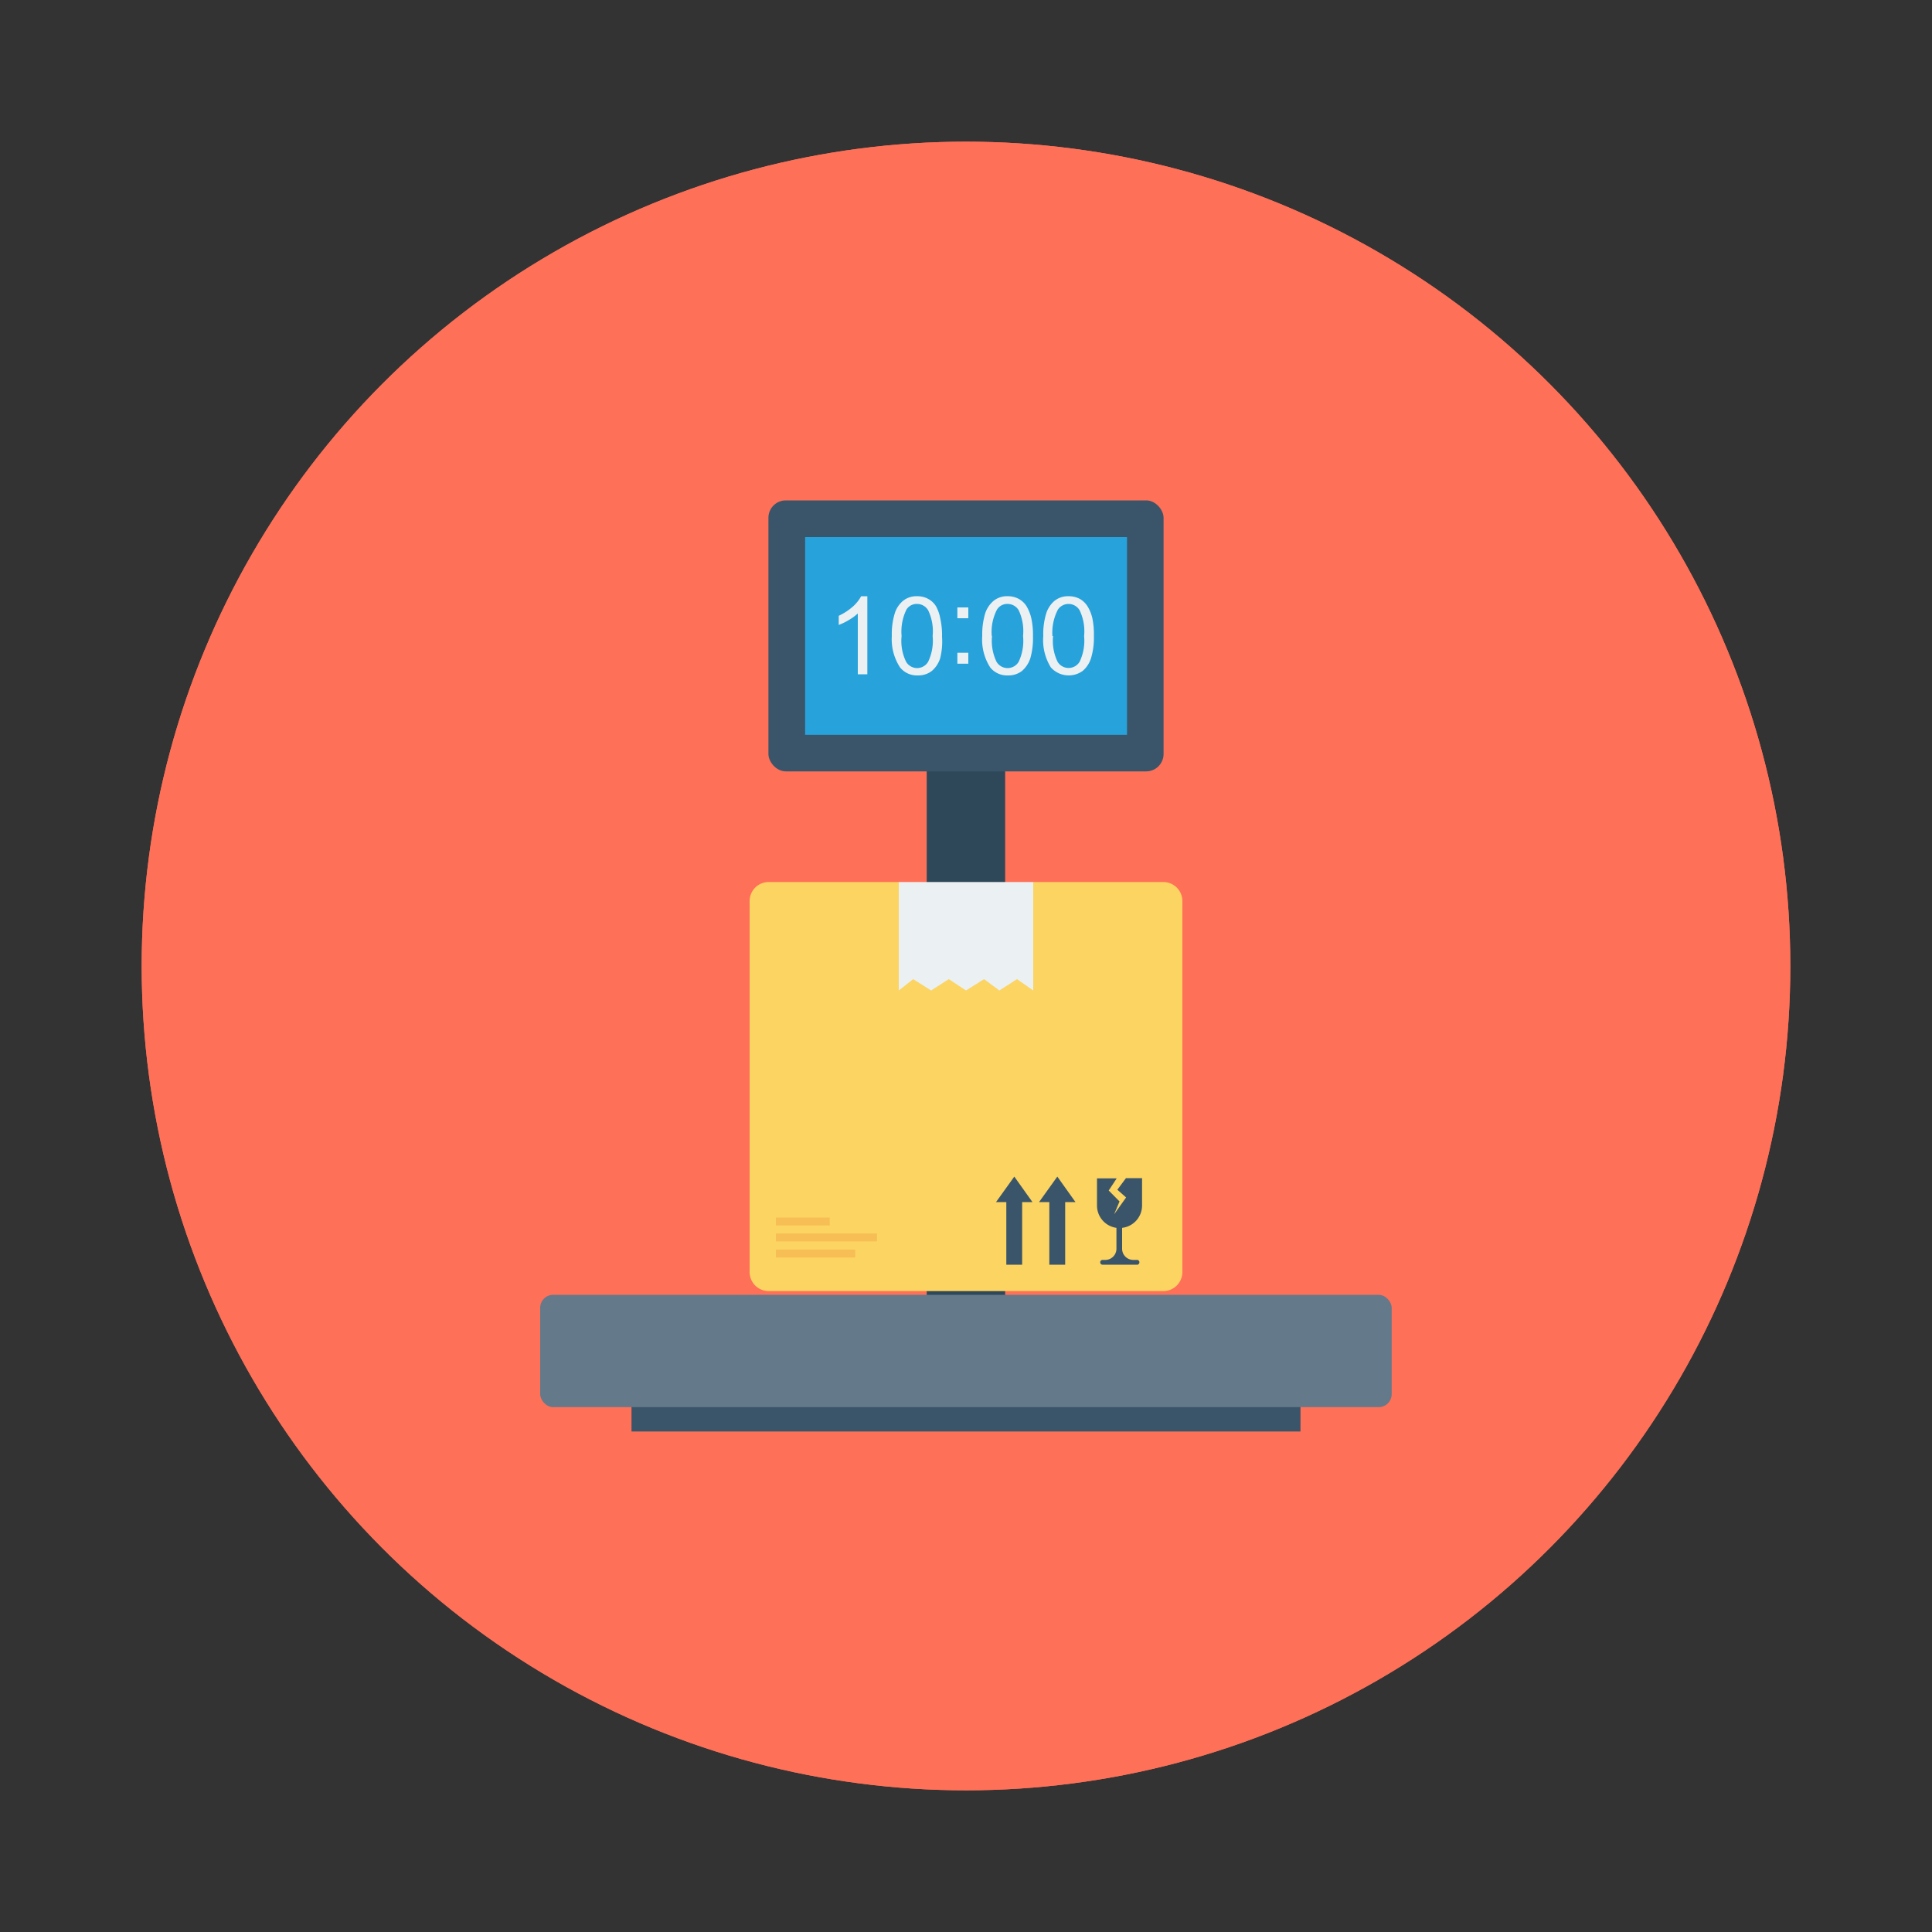 <svg id="Layer_1" height="512" viewBox="0 0 150 150" width="512" xmlns="http://www.w3.org/2000/svg" data-name="Layer 1"><rect x="0" y="0" width="150" height="150" fill="#333333" stroke="none"/><circle cx="75" cy="75" fill="#fe7058" r="64"/><circle cx="75" cy="75" fill="#fe7058" r="64"/><path d="m49.03 107.53h51.94v3.61h-51.94z" fill="#3a556a"/><path d="m71.95 56.14h6.09v45.68h-6.09z" fill="#2f4859"/><rect fill="#3a556a" height="21.04" rx="1.35" width="30.68" x="59.66" y="38.85"/><path d="m62.51 41.7h24.99v15.35h-24.99z" fill="#27a2db"/><rect fill="#64798a" height="8.72" rx="1.01" width="66.11" x="41.94" y="100.53"/><path d="m90.31 68.48h-10.09l-5.1 2.8-5.34-2.8h-10.09a1.48 1.48 0 0 0 -1.49 1.52v28.75a1.48 1.48 0 0 0 1.49 1.49h30.62a1.48 1.48 0 0 0 1.49-1.49v-28.75a1.48 1.48 0 0 0 -1.49-1.52z" fill="#fcd462"/><path d="m80.22 76.9-1.26-.88-1.37.88-1.19-.88-1.4.88-1.34-.88-1.37.88-1.39-.88-1.12.88v-8.42h10.44z" fill="#ebf0f3"/><path d="m88.67 93.6v-2.13h-1.25l-.67.9.68.6-.93 1.31.42-1-.84-.85.62-.94h-1.53v2.11a1.75 1.75 0 0 0 1.51 1.73v1.61a.87.87 0 0 1 -.87.88h-.2a.18.18 0 0 0 -.19.19.18.18 0 0 0 .19.18h2.62a.19.19 0 1 0 0-.37h-.23a.87.87 0 0 1 -.88-.88v-1.61a1.75 1.75 0 0 0 1.55-1.73z" fill="#3a556a"/><path d="m60.24 94.53h4.18v.61h-4.18z" fill="#f7be56"/><path d="m60.24 95.77h7.85v.61h-7.85z" fill="#f7be56"/><path d="m60.24 97.02h6.16v.61h-6.16z" fill="#f7be56"/><path d="m80.16 93.33-1.41-1.98-1.42 1.98h.8v4.86h1.23v-4.86z" fill="#3a556a"/><path d="m83.5 93.33-1.41-1.98-1.42 1.98h.8v4.86h1.23v-4.86z" fill="#3a556a"/><g fill="#ebf0f3"><path d="m67.34 52.35h-.74v-4.72a3.85 3.85 0 0 1 -.7.51 4.57 4.57 0 0 1 -.78.38v-.71a4.66 4.66 0 0 0 1.09-.71 3 3 0 0 0 .65-.81h.48z"/><path d="m69.24 49.38a5.47 5.47 0 0 1 .22-1.73 2.06 2.06 0 0 1 .65-1 1.65 1.65 0 0 1 1.09-.36 1.75 1.75 0 0 1 .85.2 1.64 1.64 0 0 1 .61.56 3.08 3.08 0 0 1 .34.95 6 6 0 0 1 .14 1.43 5.42 5.42 0 0 1 -.14 1.66 2.14 2.14 0 0 1 -.65 1 1.72 1.72 0 0 1 -1.1.35 1.68 1.68 0 0 1 -1.37-.62 4 4 0 0 1 -.64-2.44zm.76 0a3.67 3.67 0 0 0 .35 2 1 1 0 0 0 .85.49 1 1 0 0 0 .86-.49 3.8 3.8 0 0 0 .35-2 3.76 3.76 0 0 0 -.35-2 1 1 0 0 0 -.86-.49.94.94 0 0 0 -.82.43 3.88 3.88 0 0 0 -.38 2.06z"/><path d="m74.33 48v-.84h.85v.84zm0 3.53v-.85h.85v.85z"/><path d="m76.26 49.38a5.78 5.78 0 0 1 .22-1.73 2.14 2.14 0 0 1 .66-1 1.65 1.65 0 0 1 1.09-.36 1.78 1.78 0 0 1 .85.2 1.64 1.64 0 0 1 .61.56 3.38 3.38 0 0 1 .37.9 6 6 0 0 1 .14 1.43 5.73 5.73 0 0 1 -.2 1.71 2.22 2.22 0 0 1 -.65 1 1.72 1.72 0 0 1 -1.1.35 1.67 1.67 0 0 1 -1.37-.62 4 4 0 0 1 -.62-2.44zm.76 0a3.77 3.77 0 0 0 .35 2 1 1 0 0 0 1.72 0 3.82 3.82 0 0 0 .34-2 3.79 3.79 0 0 0 -.34-2 1 1 0 0 0 -.87-.49.93.93 0 0 0 -.81.43 3.76 3.76 0 0 0 -.41 2.06z"/><path d="m81 49.38a5.47 5.47 0 0 1 .22-1.73 2.13 2.13 0 0 1 .65-1 1.67 1.67 0 0 1 1.1-.36 1.81 1.81 0 0 1 .85.2 1.69 1.69 0 0 1 .6.56 3.09 3.09 0 0 1 .38.9 6 6 0 0 1 .13 1.43 5.42 5.42 0 0 1 -.22 1.71 2.14 2.14 0 0 1 -.65 1 1.86 1.86 0 0 1 -2.47-.27 4 4 0 0 1 -.59-2.44zm.76 0a3.77 3.77 0 0 0 .35 2 1 1 0 0 0 1.71 0 3.8 3.8 0 0 0 .35-2 3.76 3.76 0 0 0 -.35-2 1 1 0 0 0 -.86-.49 1 1 0 0 0 -.82.43 3.88 3.88 0 0 0 -.43 2.06z"/></g></svg>